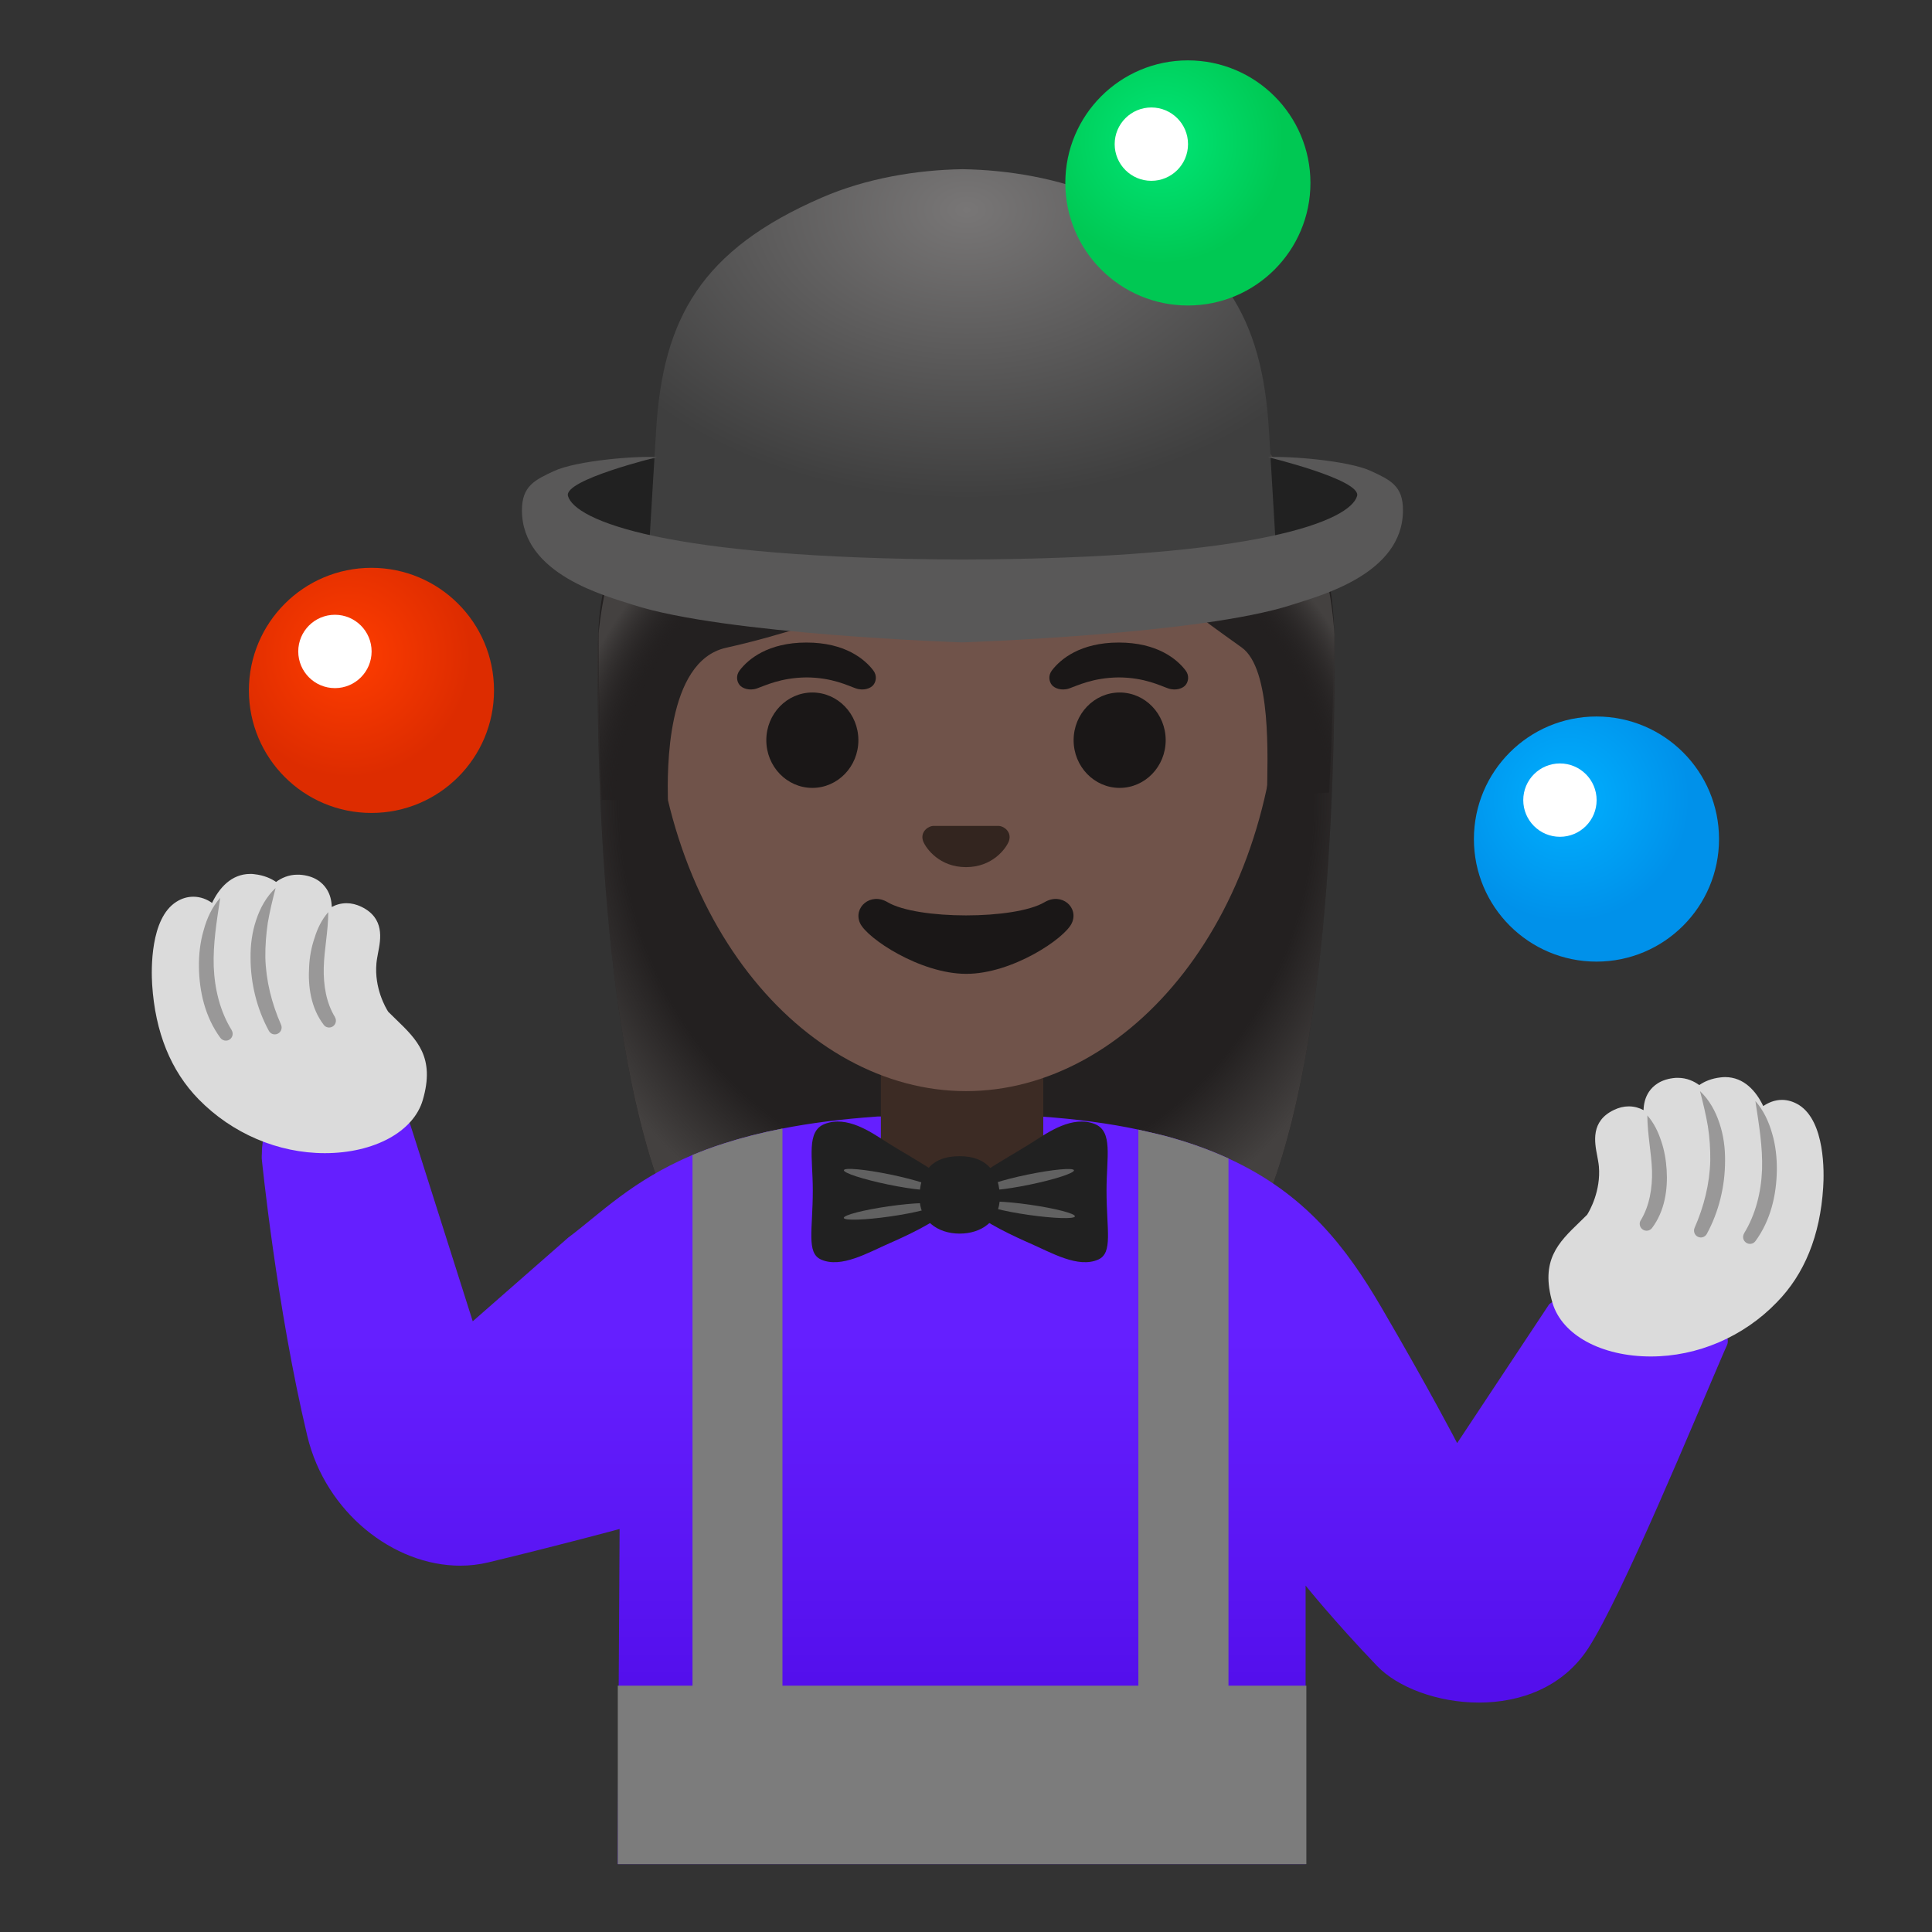 <svg viewBox="0 0 128 128" xmlns="http://www.w3.org/2000/svg">
  <rect x="0" y="0" width="128" height="128" fill="#333333" stroke="none"/>
  <g id="hairGroup_1_">
    <path id="hair_10_" d="M64.35,21.84c-24.97,0-24.77,21.27-24.77,21.61c0,13.78,1.14,33.24,7.13,40.89 c2.37,3.04,6.96,3.2,6.96,3.2L64,87.53l10.33,0.01c0,0,4.59-0.17,6.96-3.2c5.99-7.66,7.13-27.12,7.13-40.89 C88.42,43.11,89.32,21.84,64.35,21.84z" fill="#232020"/>
    <radialGradient id="hairHighlights_1_" cx="64.001" cy="75.076" gradientTransform="matrix(1.067 0 0 -1.169 -4.258 140.784)" gradientUnits="userSpaceOnUse" r="27.138">
      <stop offset="0.794" stop-color="#444140" stop-opacity="0"/>
      <stop offset="1" stop-color="#444140"/>
    </radialGradient>
    <path id="hairHighlights_3_" d="M64.35,21.84c-24.97,0-24.77,21.27-24.77,21.61 c0,13.78,1.14,33.24,7.13,40.89c2.37,3.04,6.96,3.2,6.96,3.2L64,87.53l10.33,0.01c0,0,4.59-0.17,6.96-3.2 c5.99-7.66,7.13-27.12,7.13-40.89C88.42,43.11,89.32,21.84,64.35,21.84z" fill="url(#hairHighlights_1_)"/>
  </g>
  <g id="shirt">
    <linearGradient id="SVGID_1_" gradientTransform="matrix(1 0 0 -1 0 128)" gradientUnits="userSpaceOnUse" x1="65.907" x2="65.907" y1="53.169" y2="15.419">
      <stop offset="0.364" stop-color="#651FFF"/>
      <stop offset="0.812" stop-color="#5914F2"/>
      <stop offset="1" stop-color="#530EEB"/>
    </linearGradient>
    <path d="M114.41,89.14c-0.06,0.14-0.13,0.3-0.21,0.47c-1.84,4.26-6.73,16.14-8.98,19.6 c-1.69,2.59-4.5,3.59-7.24,3.59s-5.39-1.01-6.75-2.43c-2.88-3.01-4.73-5.32-4.73-5.32v18.45H40.93l0.06-11.82l0.06-10.38 c0,0-4.03,1.09-8.69,2.21c-0.62,0.15-1.24,0.22-1.87,0.22c-4.42,0-8.92-3.53-10.13-8.59c-2.04-8.54-3.02-18.39-3.02-18.39 c0-0.12,0-0.23,0.01-0.34c0-0.31,0.03-0.56,0.06-0.78c0.05-0.32,0.13-0.55,0.23-0.73c0.33-0.59,9.38-0.81,9.49-0.51 c0.02,0.04,0.03,0.08,0.05,0.12l0.22,0.68l3.92,12.35L37.64,82c2.16-1.62,4.22-3.77,8.24-5.48c0.02-0.01,0.05-0.02,0.08-0.03 c0.09-0.03,0.18-0.07,0.27-0.11c0.37-0.15,0.77-0.3,1.18-0.44c0.19-0.06,0.38-0.13,0.58-0.19c1.14-0.37,2.41-0.7,3.85-0.98 c1.82-0.36,3.91-0.63,6.32-0.8c0.16-0.01,10.59-0.02,10.76,0c2.43,0.17,4.58,0.46,6.5,0.87c0.03,0.01,0.05,0.01,0.08,0.02 l1.13,0.26c0.39,0.09,0.77,0.19,1.14,0.3c1.25,0.36,2.39,0.78,3.42,1.24c0.07,0.03,0.14,0.06,0.2,0.09 c0.03,0.01,0.05,0.03,0.08,0.04c4.99,2.31,7.7,5.8,10.04,9.81c3.22,5.51,5.03,9.01,5.03,9.01l5.74-8.66l0.35-0.53 c0.05-0.05,0.12-0.1,0.21-0.15c0.18-0.1,11.57,2.17,11.61,2.39C114.49,88.83,114.48,88.99,114.41,89.14z" fill="url(#SVGID_1_)"/>
  </g>
  <path id="neck" d="M58.36,69.88v5.91c0,0.07,0,0.14,0.01,0.21c0.02,0.61,0.16,1.2,0.4,1.73 c0.12,0.27,0.27,0.53,0.44,0.78c0.32,0.47,0.73,0.89,1.2,1.21c0.25,0.18,0.51,0.34,0.79,0.46c0.02,0.01,0.04,0.02,0.07,0.03 c0.38,0.18,0.8,0.3,1.23,0.36c0.24,0.04,0.5,0.06,0.75,0.06h0.98c0.28,0,0.56-0.02,0.83-0.07c0.44-0.07,0.85-0.2,1.24-0.39 c0.01-0.01,0.01-0.01,0.01-0.01h0.01c0.27-0.12,0.52-0.27,0.76-0.45c0.46-0.32,0.87-0.73,1.19-1.19c0.17-0.25,0.31-0.5,0.44-0.78 c0.23-0.54,0.38-1.13,0.4-1.75c0.01-0.06,0.01-0.13,0.01-0.2v-5.91C69.12,69.88,58.36,69.88,58.36,69.88z" fill="#3C2B24"/>
  <g id="tie">
    <path d="M65.04,77.76c1.21-0.83,2.35-1.43,3.5-2.17c0.93-0.59,2.5-1.69,3.97-1.13 c1.25,0.48,0.8,2.18,0.8,4.41c0,2.62,0.44,4.14-0.55,4.58c-1.33,0.59-3.09-0.45-4.55-1.09C67.38,82,65,80.91,64.6,80.28 C64.19,79.65,64.21,78.17,65.04,77.76L65.04,77.76z" fill="#212121"/>
    <ellipse cx="68.2" cy="78.15" fill="#616161" rx="3.07" ry="0.34" transform="matrix(0.979 -0.202 0.202 0.979 -14.406 15.421)"/>
    <ellipse cx="68.2" cy="80.21" fill="#616161" rx="0.34" ry="3.06" transform="matrix(0.142 -0.99 0.99 0.142 -20.905 136.281)"/>
    <path d="M62.12,77.76c-1.21-0.83-2.35-1.43-3.5-2.17c-0.93-0.59-2.5-1.69-3.97-1.13 c-1.25,0.48-0.8,2.18-0.8,4.41c0,2.62-0.44,4.14,0.55,4.58c1.33,0.59,3.09-0.45,4.55-1.09c0.83-0.36,3.22-1.45,3.62-2.08 S62.95,78.17,62.12,77.76L62.12,77.76z" fill="#212121"/>
    <ellipse cx="58.96" cy="78.16" fill="#616161" rx="0.34" ry="3.07" transform="matrix(0.202 -0.979 0.979 0.202 -29.513 120.08)"/>
    <ellipse cx="58.96" cy="80.21" fill="#616161" rx="3.06" ry="0.34" transform="matrix(0.99 -0.142 0.142 0.99 -10.828 9.221)"/>
    <path d="M66.24,79.34c0,1.52-1.19,2.39-2.66,2.39s-2.66-0.87-2.66-2.39s0.67-2.74,2.66-2.74 C65.5,76.6,66.24,77.83,66.24,79.34z" fill="#212121"/>
  </g>
  <g id="glove_1_">
    <path d="M21.52,76.4c-3.09,0-6.14-1.3-8.36-3.57c-1.84-1.88-2.88-4.44-3.08-7.61c-0.06-1-0.13-4.37,1.6-5.47 c0.36-0.23,0.74-0.34,1.13-0.34c0.49,0,0.91,0.18,1.24,0.41c0.46-0.97,1.27-1.92,2.53-1.92c0.09,0,0.19,0,0.29,0.02 c0.63,0.07,1.1,0.29,1.42,0.51c0.34-0.25,0.82-0.48,1.41-0.48h0.13c1.01,0.06,1.53,0.53,1.79,0.92c0.26,0.38,0.35,0.82,0.36,1.22 c0.26-0.14,0.59-0.25,0.98-0.25c0.33,0,0.66,0.08,0.99,0.24c1.54,0.75,1.28,2.13,1.1,3.04c-0.04,0.23-0.09,0.47-0.11,0.7 c-0.15,1.64,0.61,2.95,0.78,3.21c0.17,0.17,0.34,0.33,0.5,0.49c1.41,1.36,2.62,2.53,1.79,5.36C27.4,74.98,24.78,76.4,21.52,76.4z" fill="#DBDBDB"/>
    <path d="M21.75,60.43c-0.01,1.31-0.27,2.47-0.3,3.66c-0.03,1.17,0.16,2.34,0.74,3.29l0,0.01 c0.13,0.21,0.06,0.49-0.15,0.62c-0.2,0.12-0.46,0.07-0.59-0.11c-0.86-1.12-1.05-2.56-0.97-3.85c0.03-0.65,0.15-1.3,0.36-1.91 C21.03,61.52,21.31,60.93,21.75,60.43z" fill="#999898"/>
    <path d="M18.26,58.83c-0.21,0.81-0.39,1.56-0.52,2.32c-0.11,0.76-0.17,1.52-0.16,2.29 c0.04,1.53,0.42,3.04,1.04,4.45c0.1,0.23,0,0.5-0.23,0.6c-0.22,0.1-0.47,0.01-0.58-0.2c-0.8-1.47-1.21-3.16-1.21-4.84 c-0.01-0.84,0.1-1.69,0.37-2.49C17.23,60.16,17.65,59.4,18.26,58.83z" fill="#999898"/>
    <path d="M14.59,59.48c-0.24,1.6-0.48,3.05-0.43,4.56c0.06,1.49,0.42,2.97,1.19,4.21l0,0.01 c0.13,0.21,0.06,0.49-0.15,0.62c-0.2,0.12-0.46,0.07-0.6-0.12c-1.01-1.37-1.4-3.07-1.42-4.7c-0.01-0.82,0.08-1.64,0.31-2.42 C13.7,60.85,14.05,60.09,14.59,59.48z" fill="#999898"/>
  </g>
  <g id="glove">
    <path d="M109.37,89.87c-3.27,0-5.88-1.42-6.51-3.54c-0.83-2.83,0.38-4,1.79-5.36 c0.16-0.16,0.33-0.32,0.5-0.49c0.16-0.25,0.92-1.57,0.78-3.2c-0.02-0.23-0.07-0.47-0.11-0.7c-0.18-0.92-0.44-2.3,1.1-3.04 c0.33-0.16,0.66-0.24,0.99-0.24c0.39,0,0.72,0.11,0.98,0.25c0.01-0.4,0.1-0.83,0.36-1.22c0.26-0.38,0.77-0.85,1.79-0.92h0.13 c0.59,0,1.07,0.23,1.41,0.48c0.33-0.23,0.79-0.44,1.42-0.51c0.1-0.01,0.2-0.02,0.29-0.02c1.26,0,2.07,0.95,2.53,1.92 c0.34-0.23,0.76-0.41,1.24-0.41c0.39,0,0.77,0.12,1.13,0.34c1.73,1.1,1.67,4.46,1.6,5.47c-0.2,3.17-1.23,5.73-3.08,7.61 C115.51,88.57,112.46,89.87,109.37,89.87z" fill="#DBDBDB"/>
    <path d="M109.14,73.9c0.44,0.5,0.72,1.09,0.92,1.7c0.21,0.61,0.32,1.26,0.36,1.91 c0.08,1.29-0.12,2.72-0.97,3.85c-0.15,0.2-0.44,0.24-0.64,0.08c-0.18-0.14-0.23-0.4-0.11-0.59l0.01-0.01 c0.57-0.95,0.77-2.11,0.74-3.29C109.41,76.37,109.15,75.21,109.14,73.9z" fill="#999898"/>
    <path d="M112.63,72.29c0.61,0.57,1.03,1.33,1.29,2.13c0.27,0.8,0.38,1.65,0.37,2.49 c0,1.68-0.41,3.37-1.21,4.84c-0.12,0.22-0.39,0.3-0.61,0.18c-0.21-0.11-0.29-0.37-0.2-0.58c0.62-1.41,1-2.92,1.04-4.45 c0.01-0.76-0.04-1.53-0.16-2.29C113.02,73.85,112.84,73.1,112.63,72.29z" fill="#999898"/>
    <path d="M116.3,72.95c0.54,0.61,0.89,1.37,1.11,2.15c0.23,0.78,0.32,1.61,0.31,2.43 c-0.02,1.63-0.41,3.33-1.42,4.7c-0.15,0.2-0.43,0.24-0.63,0.09c-0.19-0.14-0.24-0.4-0.12-0.6l0-0.01 c0.76-1.24,1.13-2.71,1.19-4.21C116.79,76,116.54,74.54,116.3,72.95z" fill="#999898"/>
  </g>
  <path id="head_1_" d="M64,72.29L64,72.29L64,72.29c10.78,0,20.76-11.53,20.76-28.12 c0-16.5-10.29-24.66-20.76-24.66s-20.76,8.16-20.76,24.66C43.24,60.76,53.22,72.29,64,72.29z" fill="#70534A"/>
  <g id="eyebrows">
    <path d="M57.86,44.42c-0.57-0.75-1.88-1.85-4.43-1.85s-3.86,1.1-4.43,1.85c-0.25,0.33-0.19,0.72-0.01,0.95 c0.16,0.22,0.64,0.42,1.16,0.24c0.53-0.18,1.56-0.71,3.28-0.73c1.72,0.01,2.75,0.55,3.28,0.73s1-0.02,1.16-0.24 C58.05,45.14,58.11,44.75,57.86,44.42z" fill="#1A1717"/>
    <path d="M78.55,44.42c-0.57-0.75-1.88-1.85-4.43-1.85s-3.86,1.1-4.43,1.85c-0.25,0.33-0.19,0.72-0.01,0.95 c0.16,0.22,0.64,0.42,1.16,0.24c0.53-0.18,1.56-0.71,3.28-0.73c1.72,0.01,2.75,0.55,3.28,0.73s1-0.02,1.16-0.24 C78.74,45.14,78.8,44.75,78.55,44.42z" fill="#1A1717"/>
  </g>
  <g id="eyes">
    <ellipse cx="53.82" cy="49.04" fill="#1A1717" rx="3.05" ry="3.16"/>
    <ellipse cx="74.18" cy="49.04" fill="#1A1717" rx="3.05" ry="3.16"/>
  </g>
  <path id="nose" d="M66.39,54.77c-0.07-0.03-0.13-0.04-0.2-0.05h-4.38c-0.07,0.01-0.13,0.02-0.2,0.05 c-0.4,0.16-0.62,0.57-0.43,1.01s1.06,1.67,2.82,1.67c1.76,0,2.63-1.23,2.82-1.67S66.79,54.93,66.39,54.77z" fill="#33251F"/>
  <path id="mouth" d="M69.21,59.77c-1.97,1.17-8.44,1.17-10.41,0c-1.13-0.67-2.29,0.36-1.82,1.39 c0.46,1.01,3.99,3.36,7.04,3.36s6.53-2.35,6.99-3.36C71.49,60.13,70.35,59.1,69.21,59.77z" fill="#1A1717"/>
  <g id="bal_2_">
    <radialGradient id="SVGID_2_" cx="23.095" cy="41.392" gradientTransform="matrix(1 0 0 1 0 2)" gradientUnits="userSpaceOnUse" r="8.118">
      <stop offset="7.900000e-03" stop-color="#FF3D00"/>
      <stop offset="0.999" stop-color="#DD2C00"/>
    </radialGradient>
    <circle cx="24.61" cy="45.74" fill="url(#SVGID_2_)" r="8.12"/>
    <circle cx="22.19" cy="43.16" fill="#FFFFFF" r="2.43"/>
  </g>
  <g id="bal_1_">
    <radialGradient id="SVGID_3_" cx="103.84" cy="50.966" gradientTransform="matrix(1 0 0 1 0 2)" gradientUnits="userSpaceOnUse" r="8.118">
      <stop offset="9.200000e-03" stop-color="#00B0FF"/>
      <stop offset="0.999" stop-color="#0091EA"/>
    </radialGradient>
    <circle cx="105.77" cy="55.59" fill="url(#SVGID_3_)" r="8.12"/>
    <circle cx="103.35" cy="53.01" fill="#FFFFFF" r="2.43"/>
  </g>
  <g id="hairGroup">
    <g id="hair">
      <path d="M88.39,42.04c0-3.1-0.9-7.08-2.86-10.92c0,0-4.61-1.61-19.69-1.61s-23.07,2-23.07,2 c-2.16,4.06-3.12,8.07-3.12,10.44c0,4.19,0.08,7.85,0.22,11.05h4.38c-0.04-1.91-0.14-9.18,3.84-10.08 c14.62-3.28,22.89-11.04,22.89-11.04c2.15,4.7,8.88,9.28,11.29,11.02c1.98,1.43,1.71,7.32,1.67,9.83l4.12-0.22 C88.28,48.17,88.39,44.25,88.39,42.04z" fill="#232020"/>
    </g>
    <radialGradient id="hairHighlights_2_" cx="64.361" cy="73.98" gradientTransform="matrix(1 0 0 -0.907 0 121.133)" gradientUnits="userSpaceOnUse" r="28.684">
      <stop offset="0.823" stop-color="#232020" stop-opacity="0"/>
      <stop offset="0.961" stop-color="#444140"/>
    </radialGradient>
    <path id="hairHighlights" d="M65.85,29.52c-12.25,0-23.07,2.69-23.07,2.69 c-2.27,3.81-2.93,7.7-3.12,9.75c0,4.19,0.08,7.84,0.22,11.04h4.38c-0.04-1.91-0.14-9.18,3.84-10.08 c14.62-3.28,22.89-11.04,22.89-11.04c2.15,4.7,8.88,9.28,11.29,11.02c1.98,1.43,1.71,7.32,1.67,9.83l4.12-0.22 c0.23-4.35,0.34-8.27,0.34-10.47c-0.12-2.06-0.65-6.1-2.92-10.03C85.47,32.02,77.95,29.52,65.85,29.52z" fill="url(#hairHighlights_2_)"/>
  </g>
  <g id="hat">
    <path d="M36.17,33.3c0-3.08,12.48-3.79,27.85-3.79s27.83,0.71,27.83,3.79s-12.46,6.26-27.84,6.26 S36.17,36.39,36.17,33.3z" fill="#212121"/>
    <g>
      <radialGradient id="SVGID_4_" cx="64.047" cy="114.112" gradientTransform="matrix(-1 0 0 0.683 128.094 -64.04)" gradientUnits="userSpaceOnUse" r="32.614">
        <stop offset="0" stop-color="#787676"/>
        <stop offset="0.861" stop-color="#3F3F3F"/>
      </radialGradient>
      <path d="M84.07,28.49c-0.45-7.39-2.98-11.94-11-15.41c-2.91-1.26-6.23-1.82-9.27-1.87v0 c-0.01,0-0.02,0-0.03,0c-0.01,0-0.02,0-0.03,0v0c-3.04,0.05-6.36,0.61-9.27,1.87c-8.02,3.47-10.55,8.02-11,15.41l-0.7,11.65h20.97 h0.05h20.97L84.07,28.49z" fill="url(#SVGID_4_)"/>
      <path d="M90.84,31.21c-1.49-0.7-5.51-1.01-6.82-0.92c0,0,6.19,1.5,5.89,2.57 c-0.45,1.6-6.31,4.15-26.14,4.21c-19.83-0.07-25.69-2.62-26.14-4.21c-0.3-1.07,5.89-2.57,5.89-2.57c-1.31-0.1-5.32,0.22-6.82,0.92 c-1.27,0.59-2.12,0.99-2.12,2.6c0,4.26,5.59,5.68,7.36,6.26c6.03,1.97,21.8,2.49,21.8,2.49c0.01,0,15.81-0.52,21.85-2.49 c1.77-0.58,7.36-2,7.36-6.26C92.96,32.19,92.11,31.8,90.84,31.21z" fill="#595858"/>
    </g>
  </g>
  <path id="pants" d="M86.55,111.68v11.82H40.93v-11.82h4.95V76.52c0.02-0.01,0.05-0.02,0.08-0.03 c0.09-0.03,0.18-0.07,0.27-0.11c0.37-0.15,0.77-0.3,1.18-0.44c0.19-0.06,0.38-0.13,0.58-0.19c1.14-0.37,2.41-0.7,3.85-0.98v36.91 h23.58V74.84c0.03,0.01,0.05,0.01,0.08,0.02l1.13,0.26c0.39,0.09,0.77,0.19,1.14,0.3c1.25,0.36,2.39,0.78,3.42,1.24 c0.07,0.03,0.14,0.06,0.2,0.09v34.93C81.39,111.68,86.55,111.68,86.55,111.68z" fill="#7C7C7C"/>
  <g id="bal">
    <radialGradient id="SVGID_5_" cx="76.911" cy="7.362" gradientTransform="matrix(1 0 0 1 0 2)" gradientUnits="userSpaceOnUse" r="8.118">
      <stop offset="0.014" stop-color="#00E676"/>
      <stop offset="1" stop-color="#00C853"/>
    </radialGradient>
    <circle cx="78.7" cy="12.12" fill="url(#SVGID_5_)" r="8.12"/>
    <circle cx="76.28" cy="9.55" fill="#FFFFFF" r="2.43"/>
  </g>
</svg>